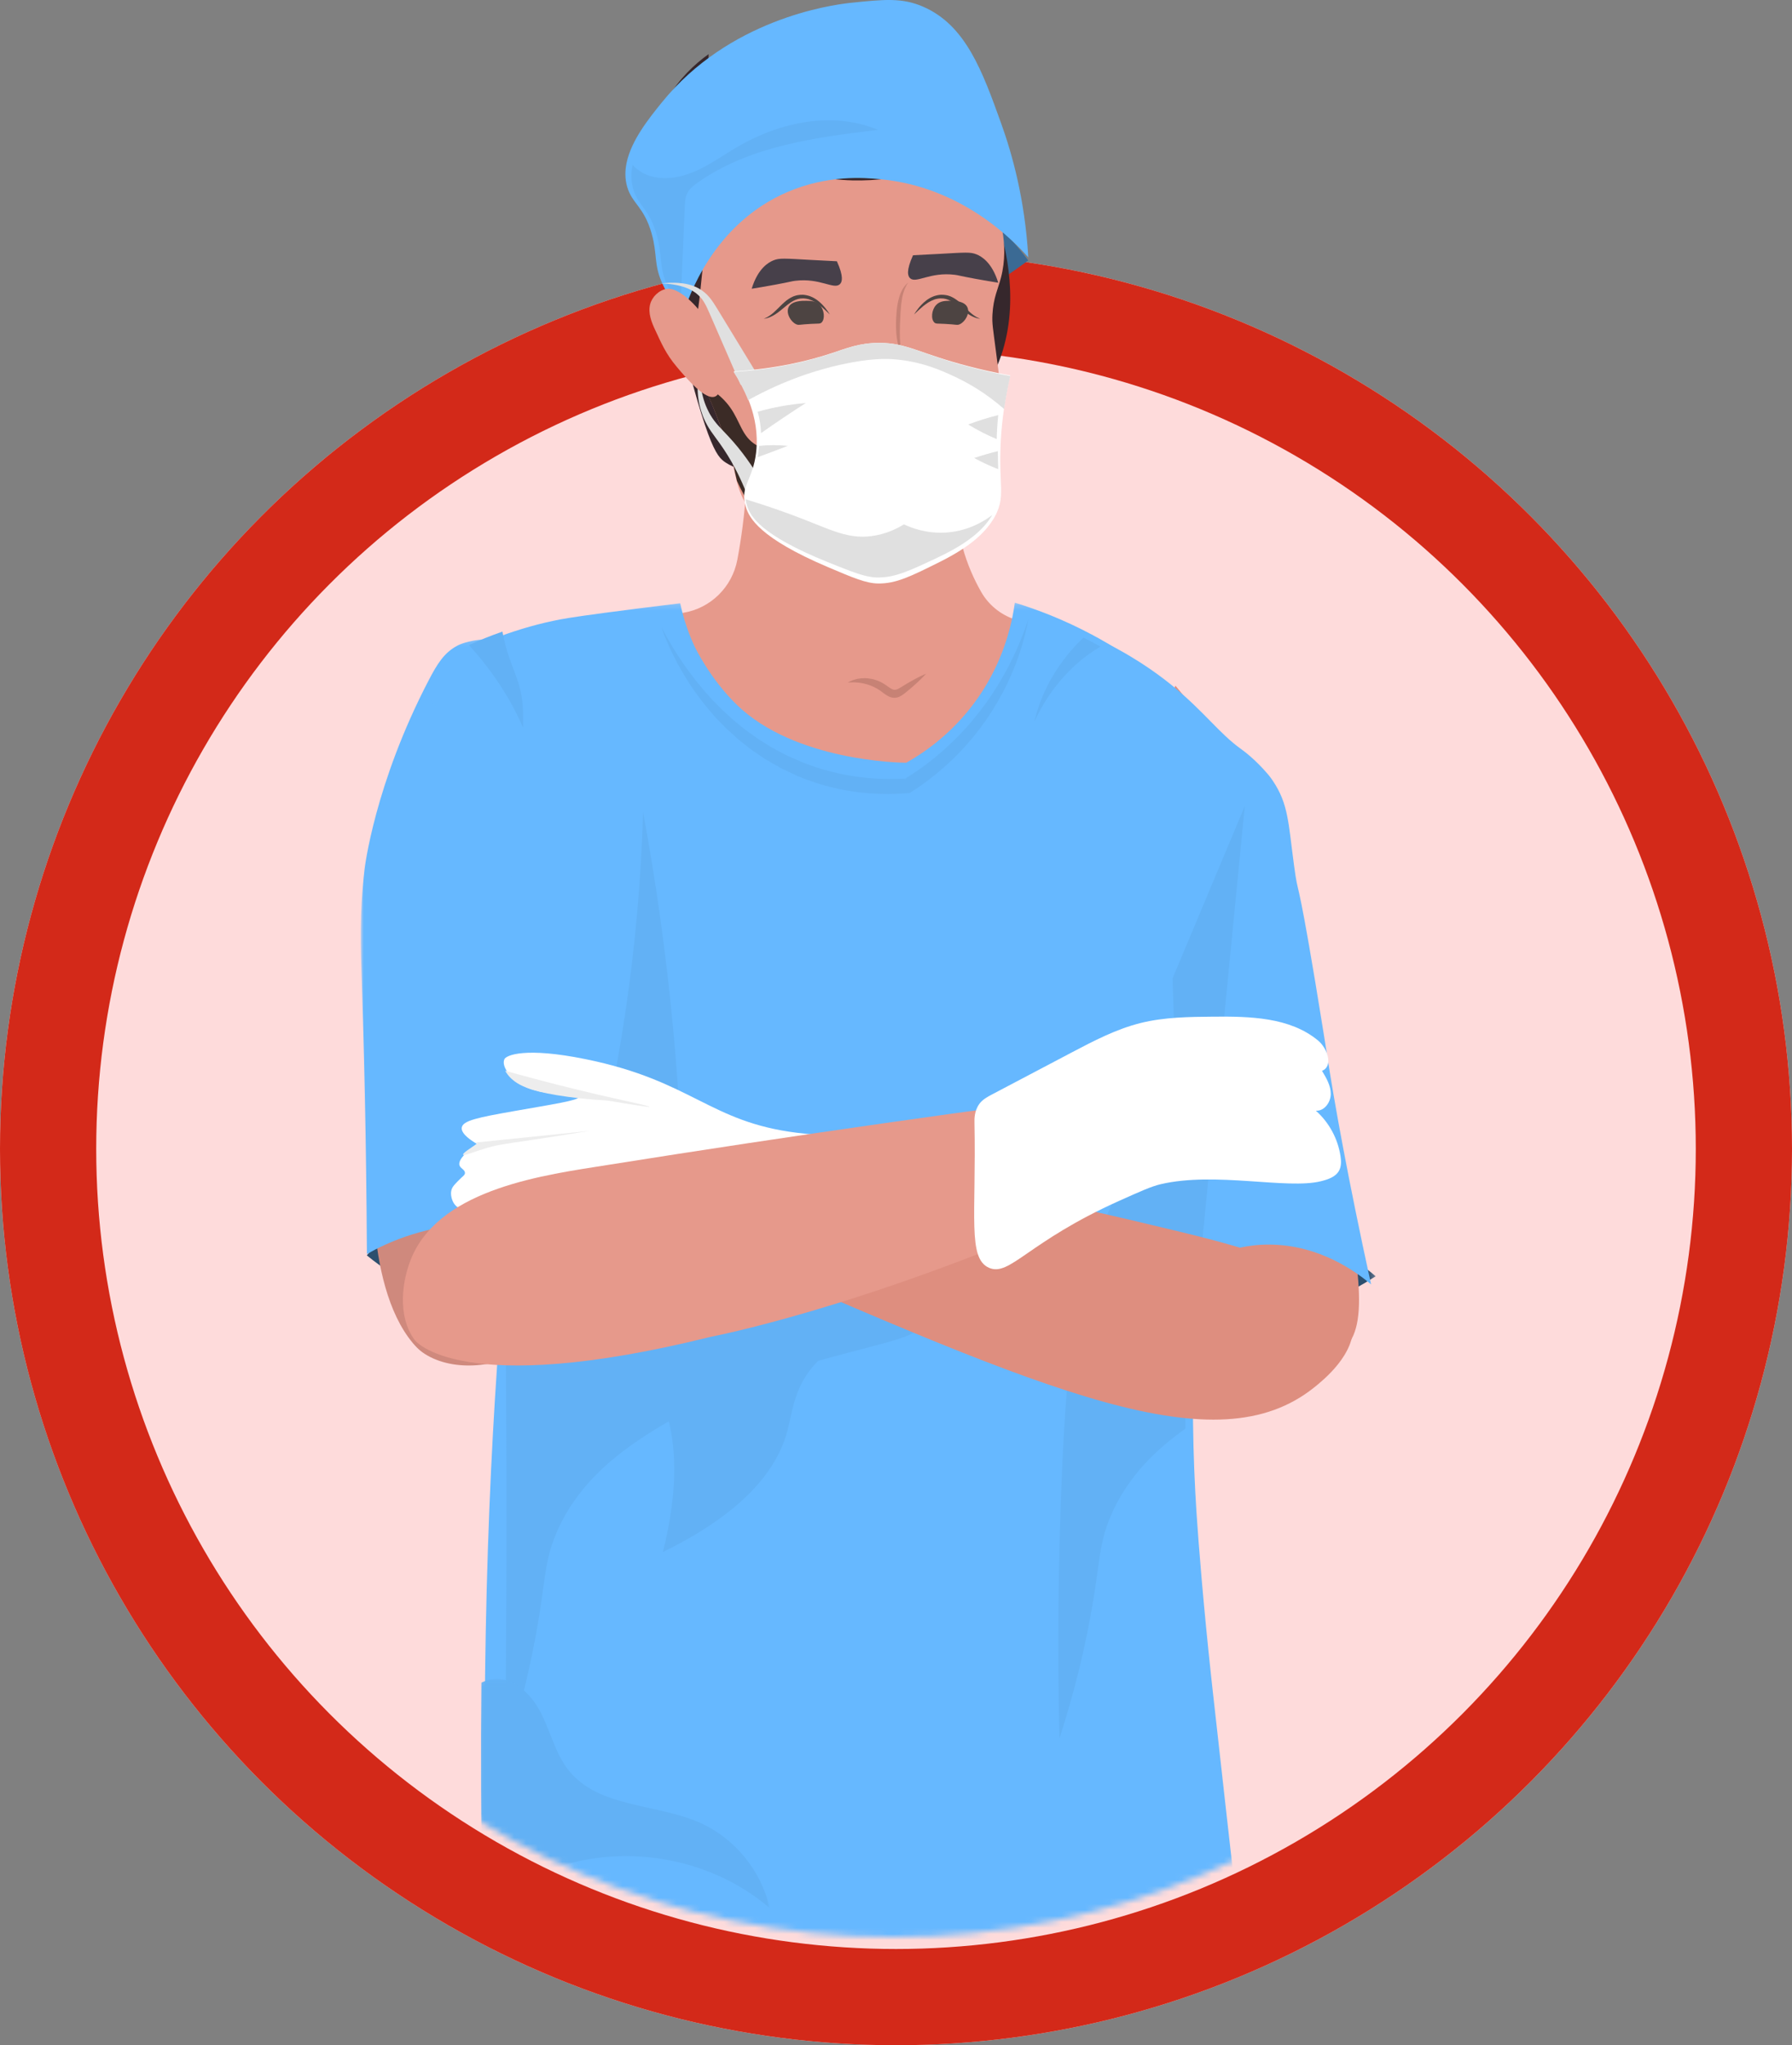 <?xml version="1.0" encoding="UTF-8"?>
<svg width="298px" height="340px" viewBox="0 0 298 340" version="1.1" xmlns="http://www.w3.org/2000/svg" xmlns:xlink="http://www.w3.org/1999/xlink">
    <rect x="0" y="0" width="298" height="340" fill="#808080" stroke="none"/>
    <!-- Generator: Sketch 61.1 (89650) - https://sketch.com -->
    <title>Group 5</title>
    <desc>Created with Sketch.</desc>
    <defs>
        <path d="M132.5,349 C205.678,349 265,289.678 265,216.5 C265,143.322 195.178,0 122,0 C48.822,0 0,143.322 0,216.5 C0,289.678 59.322,349 132.5,349 Z" id="path-1"></path>
        <polygon id="path-3" points="0.143 0.279 47.765 0.279 47.765 18.893 0.143 18.893"></polygon>
        <polygon id="path-5" points="0 0.14 53.746 0.14 53.746 106.908 0 106.908"></polygon>
        <polygon id="path-7" points="0.157 0.2 118.829 0.2 118.829 16 0.157 16"></polygon>
        <polygon id="path-9" points="0.175 0.186 137.734 0.186 137.734 236 0.175 236"></polygon>
        <polygon id="path-11" points="0.227 0.207 48.737 0.207 48.737 21 0.227 21"></polygon>
        <polygon id="path-13" points="0.113 0.094 48.988 0.094 48.988 57.376 0.113 57.376"></polygon>
    </defs>
    <g id="Page-1" stroke="none" stroke-width="1" fill="none" fill-rule="evenodd">
        <g id="Slide_7-Copy-5" transform="translate(-571, -379)">
            <g id="Group-5" transform="translate(571, 352)">
                <g id="Group-4" transform="translate(0, 69)">
                    <g id="Group-3">
                        <g id="Group-2">
                            <g id="Group">
                                <circle id="Oval" fill="#FEDBDB" cx="149" cy="149" r="149"></circle>
                                <circle id="Oval" stroke="#D32919" stroke-width="16" cx="149" cy="149" r="141"></circle>
                            </g>
                        </g>
                    </g>
                </g>
                <g id="Group-121" transform="translate(16, 0)">
                    <mask id="mask-2" fill="white">
                        <use xlink:href="#path-1"></use>
                    </mask>
                    <g id="Mask"></g>
                    <g mask="url(#mask-2)">
                        <g transform="translate(44, 27)">
                            <g id="Group-3" stroke-width="1" fill="none" transform="translate(121, 204)">
                                <mask id="mask-4" fill="white">
                                    <use xlink:href="#path-3"></use>
                                </mask>
                                <g id="Clip-2"></g>
                                <path d="M26.091,14.949 C23.114,14.78 18.608,13.462 12.565,15.114 C6.85,16.676 3.706,17.765 3.706,17.765 C0.895,18.738 0.393,19.041 0.224,18.828 C-0.787,17.557 7.68,3.341 22.663,0.696 C36.248,-1.702 46.398,6.965 47.765,8.172 C38.359,14.196 31.122,15.232 26.091,14.949" id="Fill-1" fill="#2C4F6E" mask="url(#mask-4)"></path>
                            </g>
                            <path d="M134.293,211.103 C129.342,197.734 127.678,185.176 126.578,165.338 C125.464,145.255 126.184,140.347 126.874,136.882 C128.86,126.919 132.546,119.146 135.48,114 C137.042,115.855 139.281,118.649 141.712,122.214 C151.645,136.781 154.068,148.515 161.891,188.807 C165.981,209.872 167.933,220.481 163.375,224.304 C158.502,228.391 148.823,227.617 142.602,223.424 C138.19,220.45 136.183,216.204 134.293,211.103" id="Fill-4" fill="#DE8E7F"></path>
                            <path d="M168,213.512 C165.537,211.443 159.451,206.943 151.095,206.898 C147.391,206.878 144.686,207.735 141.951,208.615 C133.235,211.42 127.101,216.795 123.334,220.953 C123.007,221.313 122.695,221.663 122.41,222 C121.748,206.039 121.191,192.345 120.787,182.114 C120.611,177.634 120.466,173.81 120.35,170.764 C120.35,170.698 120.35,170.632 120.345,170.574 C120.343,170.544 120.343,170.478 120.338,170.372 C120.334,170.229 120.331,170.086 120.323,169.949 C120.32,169.807 120.31,169.641 120.305,169.451 C120.3,169.278 120.294,169.106 120.291,168.945 C120.27,168.302 120.246,167.499 120.207,166.556 C120.204,166.413 120.203,166.281 120.196,166.145 C120.198,166.025 120.191,165.889 120.183,165.753 C120.181,165.573 120.177,165.382 120.169,165.181 C120.158,164.752 120.146,164.293 120.13,163.824 C120.122,163.556 120.121,163.292 120.116,163.036 C120.113,162.461 120.094,160.504 119.685,157.941 C119.522,156.915 119.393,156.13 119.194,155.271 C118.791,153.53 118.319,152.214 118.154,151.769 C118.122,151.685 118.099,151.623 118.097,151.617 C117.672,150.49 118.58,138.468 122.081,106 C127.944,108.725 132.12,111.687 134.885,113.931 C140.25,118.285 142.738,121.917 146.365,124.506 C146.933,124.911 148.887,126.374 150.939,128.819 C151.182,129.108 151.409,129.416 151.663,129.794 C154.272,133.668 154.238,136.799 155.196,143.894 C155.973,149.654 155.508,143.984 158.728,163.281 C159.853,170.027 160.632,175.046 160.729,175.667 C161.927,183.376 164.032,195.301 168,213.512" id="Fill-6" fill="#66B8FF"></path>
                            <path d="M55.045,46.908 C55.842,36.653 67.538,29.458 76.298,27.586 C88.54,24.971 102.014,31.264 111,43.301 C88.434,59.745 67.699,66.372 59.38,59.019 C56.073,56.096 54.729,50.965 55.045,46.908" id="Fill-8" fill="#3B6A94"></path>
                            <path d="M36.434,206.848 C34.669,205.521 32.571,204.733 30.519,203.923 C27.1,202.575 23.695,201.111 20.09,200.406 C16.484,199.702 12.592,199.817 9.334,201.518 C7.924,202.253 6.713,203.236 5.666,204.083 C3.549,205.796 2.012,207.471 1,208.689 C3.658,210.888 7.647,213.585 12.99,215.305 C26.085,219.52 37.587,214.739 41,213.163 C40.616,211.103 39.815,210 39.33,209.463 C38.8,208.876 37.688,207.908 37.553,207.785 C37.193,207.457 36.823,207.141 36.434,206.848" id="Fill-10" fill="#2C4F6E"></path>
                            <path d="M21.915,111.004 C15.91,111.197 11.676,118.722 8.899,123.803 C-1.463,142.755 5.801,151.026 2.202,191.139 C2.202,191.139 0.22,213.235 8.67,223.29 C9.009,223.693 9.64,224.437 10.661,225.087 C15.457,228.137 23.18,227.39 27.948,223.907 C31.617,221.227 32.965,217.346 34.111,214.046 C36.196,208.041 36.142,202.671 35.972,200.072 C35.928,199.396 35.877,198.904 35.862,198.754 C34.726,187.306 46.84,154.449 39.773,131.543 C36.734,121.694 29.291,110.766 21.915,111.004" id="Fill-12" fill="#CF897D"></path>
                            <g id="Group-16" stroke-width="1" fill="none" transform="translate(0, 106)">
                                <mask id="mask-6" fill="white">
                                    <use xlink:href="#path-5"></use>
                                </mask>
                                <g id="Clip-15"></g>
                                <path d="M53.537,14.418 C54.875,20.443 49.494,23.527 45.749,39.214 C43.437,48.9 45.38,53.217 46.345,65.86 C46.964,74 47.622,78.173 46.75,84.017 C46.418,86.248 46.161,86.923 44.026,96.76 C44.009,96.842 43.992,96.925 43.974,97.008 C43.073,101.156 42.345,104.586 41.859,106.908 C40.883,105.677 39.543,104.196 37.824,102.807 C36.291,101.568 34.471,100.408 32.325,99.564 C29.781,98.56 26.96,98.081 25.247,97.844 C25.112,97.826 24.976,97.808 24.84,97.79 C24.587,97.756 24.37,97.729 24.192,97.715 C24.111,97.705 24.03,97.696 23.949,97.686 C22.951,97.573 21.916,97.506 20.84,97.477 C11.21,97.237 4.079,100.737 1.015,102.47 C0.907,83.03 0.518,67.832 0.181,57.532 C-0.021,51.322 -0.235,45.964 0.627,38.475 C0.627,38.475 2.25,24.385 11.332,7.007 C12.693,4.403 13.822,2.541 16.01,1.357 C16.01,1.357 20.08,-1.172 32.068,1.062 C32.092,1.066 32.322,1.111 32.548,1.156 C35.952,1.847 51.527,5.373 53.537,14.418" id="Fill-14" fill="#66B8FF" mask="url(#mask-6)"></path>
                            </g>
                            <path d="M63.484,62 C64.37,68.904 64.772,77.638 63.484,87.571 C63.239,89.461 62.947,91.284 62.619,93.035 C61.768,97.589 58.179,101.125 53.626,101.87 C42.75,103.651 31.875,105.433 21,107.213 C22.54,110.353 43.239,151.034 80.966,152.93 C106.619,154.22 136.034,137.37 134.972,123.229 C134.213,113.122 118.018,106.193 108.667,102.944 C106.361,102.144 104.397,100.553 103.181,98.428 C101.986,96.34 100.841,93.811 100.038,90.849 C96.73,78.646 101.726,68.266 103.301,65.278 C101.697,66.506 92.69,73.155 80.455,71.179 C71.055,69.661 65.289,63.946 63.484,62" id="Fill-17" fill="#E6998B"></path>
                            <path d="M106.196,37.75 C107.583,42.417 109.818,52.515 105.362,61.868 C103.616,65.531 101.116,68.636 100.56,69.305 C98.631,71.627 95.682,75.178 91.021,77.315 C89.763,77.891 86.9,79.044 78.585,78.999 C68.672,78.944 63.716,78.917 60.669,76.894 C59.081,75.84 57.493,74.248 51.606,49.745 C50.367,44.591 49.233,39.647 49.03,32.964 C48.756,23.928 50.444,20.594 50.973,19.651 C52.869,16.269 55.725,13.976 59.404,11.022 C62.603,8.454 64.202,7.17 66.782,6.182 C68.34,5.584 68.201,5.876 78.238,4.783 C81.295,4.451 84.37,4.3 87.437,4.077 C89.933,3.896 91.191,4.062 92.285,4.288 C97.36,5.336 100.334,10.486 101.981,13.337 C107.367,22.664 106.764,33.044 106.196,37.75" id="Fill-19" fill="#36272C"></path>
                            <g id="Group-23" stroke-width="1" fill="none" transform="translate(26, 321)">
                                <mask id="mask-8" fill="white">
                                    <use xlink:href="#path-7"></use>
                                </mask>
                                <g id="Clip-22"></g>
                                <path d="M118.829,16 L0.173,16 C0.147,12.439 0.15,9.23 0.195,6.315 C2.276,5.983 4.36,5.663 6.447,5.365 C26.359,2.494 46.56,1.098 66.857,0.527 C74.77,0.307 82.7,0.21 90.629,0.201 C96.025,0.195 101.425,0.229 106.818,0.295 C109.993,0.329 113.165,0.377 116.335,0.43 C117.175,5.38 118.015,10.576 118.829,16" id="Fill-21" fill="#5AA2E0" mask="url(#mask-8)"></path>
                            </g>
                            <path d="M92.102,278 C92.102,278 92.118,278.254 92.149,278.731 C92.176,279.208 92.229,279.907 92.272,280.797 C92.318,281.687 92.38,282.768 92.43,284.007 C92.485,285.247 92.549,286.646 92.597,288.172 C92.651,289.698 92.711,291.351 92.75,293.099 C92.794,294.848 92.849,296.691 92.873,298.599 C92.899,300.506 92.95,302.477 92.958,304.48 C92.972,306.483 92.986,308.517 93,310.552 C92.995,312.587 92.99,314.621 92.986,316.624 C92.989,318.627 92.945,320.598 92.928,322.506 C92.912,324.413 92.868,326.257 92.83,328.006 L92.823,328.333 L92.819,328.499 C92.817,328.567 92.814,328.63 92.809,328.7 C92.796,328.84 92.777,328.994 92.719,329.169 C92.665,329.341 92.559,329.542 92.393,329.696 C92.299,329.781 92.253,329.813 92.123,329.882 C92.027,329.929 91.932,329.956 91.843,329.975 C91.665,330.009 91.515,330.002 91.384,329.99 C91.118,329.959 90.954,329.912 90.754,329.875 C89.982,329.717 89.237,329.564 88.521,329.417 C87.089,329.129 85.779,328.847 84.618,328.595 C83.456,328.35 82.446,328.118 81.613,327.931 C80.78,327.747 80.128,327.584 79.683,327.481 C79.237,327.375 79,327.319 79,327.319 C79,327.319 79.243,327.343 79.697,327.388 C80.151,327.436 80.819,327.494 81.665,327.591 C82.512,327.686 83.541,327.796 84.718,327.942 C85.896,328.083 87.224,328.243 88.671,328.437 C89.395,328.532 90.148,328.63 90.929,328.732 C91.118,328.755 91.342,328.792 91.474,328.799 C91.542,328.802 91.595,328.796 91.614,328.788 C91.623,328.784 91.626,328.783 91.621,328.783 C91.582,328.805 91.622,328.78 91.602,328.792 C91.586,328.802 91.585,328.812 91.592,328.781 C91.6,328.753 91.607,328.692 91.609,328.617 L91.61,328.494 L91.606,328.336 L91.597,328.009 C91.552,326.261 91.499,324.417 91.474,322.509 C91.449,320.602 91.396,318.631 91.391,316.628 C91.378,314.625 91.363,312.591 91.35,310.556 C91.355,308.522 91.36,306.487 91.365,304.484 C91.364,302.481 91.406,300.51 91.423,298.602 C91.438,296.695 91.486,294.851 91.522,293.102 C91.553,291.354 91.605,289.7 91.653,288.174 C91.695,286.648 91.751,285.249 91.801,284.009 C91.846,282.769 91.903,281.688 91.945,280.798 C91.984,279.908 92.034,279.208 92.059,278.731 C92.087,278.254 92.102,278 92.102,278" id="Fill-24" fill="#4B444F"></path>
                            <path d="M106.277,63.664 C106.416,64.957 106.483,65.821 106.462,66.411 C106.374,69.111 105.67,70.976 104.428,74.193 C103.725,76.011 102.988,77.634 102.213,79.131 C102.192,79.173 102.167,79.216 102.146,79.258 C102.062,79.415 101.982,79.575 101.898,79.728 C101.809,79.894 101.721,80.055 101.632,80.211 C101.544,80.377 101.451,80.538 101.362,80.699 C101.236,80.919 101.11,81.14 100.984,81.352 C100.718,81.801 100.453,82.242 100.179,82.678 C100.011,82.946 99.842,83.208 99.67,83.467 C99.089,84.361 98.486,85.23 97.863,86.099 C97.653,86.387 97.442,86.679 97.232,86.968 C96.596,87.841 95.935,88.719 95.253,89.63 C94.006,91.296 92.216,93.495 89.151,94.915 C89.071,94.949 89.003,94.979 88.949,95.004 C87.719,95.526 86.506,95.797 85.382,95.92 C82.826,96.195 80.737,95.687 79.975,95.492 C79.103,95.267 78.248,94.958 70.033,89.142 C66.34,86.527 65.582,85.929 64.697,84.751 C63.493,83.145 62.887,81.454 62.482,79.864 C62.242,78.919 62.074,78.012 61.889,77.177 C61.548,75.604 60.874,73.769 59.526,70.098 C58.023,65.999 57.357,65.003 56.991,63.901 C56.857,63.49 56.76,63.062 56.676,62.447 C56.284,59.54 57.042,58.794 56.608,54.941 C56.351,52.639 55.825,51.223 55.593,50.024 C53.842,41.055 56.431,32.862 57.412,30.136 C58.764,26.385 59.518,24.55 61.468,23.337 C62.247,22.85 64.318,21.782 70.926,22.884 C76.918,23.884 77.314,25.114 80.83,25.605 C89.366,26.792 92.456,20.307 97.943,22.43 C101.775,23.91 103.553,28.462 105.152,32.858 C106.028,35.269 107.928,40.495 106.462,46.133 C105.949,48.121 105.195,49.456 105.039,52.275 C104.955,53.801 105.115,54.491 105.649,58.624 C105.927,60.786 106.138,62.422 106.277,63.664" id="Fill-26" fill="#E6998B"></path>
                            <path d="M57.999,25.362 C57.987,28.067 57.889,29.935 57.715,33.157 C57.616,34.978 57.514,36.604 57.404,38.103 C57.399,38.146 57.399,38.188 57.396,38.231 C57.384,38.388 57.372,38.549 57.36,38.702 C57.348,38.868 57.336,39.029 57.324,39.186 C57.309,39.352 57.297,39.513 57.285,39.674 C57.269,39.895 57.25,40.116 57.234,40.328 C57.194,40.778 57.159,41.219 57.119,41.657 C57.096,41.924 57.072,42.187 57.048,42.447 C56.965,43.342 56.883,44.213 56.796,45.083 C56.764,45.372 56.737,45.665 56.705,45.953 C56.618,46.828 56.523,47.707 56.429,48.619 C56.251,50.288 56.003,52.491 55.573,53.914 C55.561,53.948 55.553,53.977 55.545,54.003 C55.372,54.525 55.202,54.797 55.044,54.92 C54.685,55.196 54.393,54.686 54.287,54.491 C54.164,54.266 54.042,53.956 52.89,48.131 C52.373,45.511 52.266,44.913 52.144,43.733 C51.974,42.124 51.887,40.43 51.832,38.838 C51.797,37.891 51.773,36.982 51.75,36.146 C51.702,34.571 51.608,32.733 51.418,29.056 C51.205,24.95 51.114,23.953 51.063,22.849 C51.043,22.437 51.027,22.008 51.016,21.393 C50.976,19.249 51.024,18.277 51.027,16.374 C52.929,13.105 55.435,10.715 57.837,9 C57.822,9.637 57.806,10.354 57.802,11.203 C57.79,12.732 57.81,13.424 57.885,17.563 C57.924,19.729 57.956,21.367 57.975,22.611 C57.995,23.906 58.003,24.772 57.999,25.362" id="Fill-28" fill="#36272C"></path>
                            <path d="M68.895,47.33 C71.651,46.821 71.54,46.766 72.248,46.679 C76.345,46.174 78.637,48.172 79.65,47.259 C80.06,46.891 80.327,45.988 79.168,43.433 C78.268,43.39 76.736,43.315 74.823,43.208 C70.446,42.965 69.635,42.871 68.614,43.284 C67.835,43.6 66.049,44.571 65,48 C65.906,47.856 67.257,47.633 68.895,47.33" id="Fill-30" fill="#47404A"></path>
                            <path d="M102.105,46.33 C99.349,45.821 99.46,45.766 98.752,45.679 C94.655,45.174 92.363,47.172 91.349,46.259 C90.94,45.891 90.673,44.988 91.832,42.434 C92.732,42.39 94.264,42.315 96.177,42.208 C100.553,41.965 101.365,41.871 102.386,42.284 C103.165,42.6 104.951,43.571 106,47 C105.094,46.856 103.744,46.633 102.105,46.33" id="Fill-32" fill="#47404A"></path>
                            <path d="M83.185,64.263 C83.185,64.263 83.13,64.327 83.035,64.452 C82.94,64.576 82.806,64.767 82.662,65.023 C82.519,65.278 82.372,65.612 82.301,66.011 C82.267,66.206 82.26,66.434 82.289,66.636 C82.3,66.692 82.308,66.762 82.323,66.808 C82.341,66.857 82.348,66.903 82.372,66.955 C82.412,67.057 82.461,67.158 82.526,67.25 C82.651,67.435 82.819,67.602 83.015,67.699 C83.112,67.753 83.215,67.778 83.317,67.797 C83.418,67.801 83.52,67.798 83.614,67.758 C83.659,67.742 83.709,67.709 83.746,67.687 C83.772,67.667 83.808,67.644 83.827,67.626 L83.889,67.57 C83.983,67.482 84.076,67.376 84.177,67.263 C84.278,67.15 84.385,67.028 84.526,66.916 C84.661,66.805 84.857,66.696 85.082,66.704 C85.138,66.702 85.191,66.714 85.244,66.727 C85.302,66.74 85.338,66.756 85.399,66.786 C85.497,66.837 85.578,66.904 85.646,66.97 C85.714,67.036 85.771,67.102 85.823,67.161 L85.842,67.183 L85.852,67.193 C85.849,67.191 85.865,67.208 85.847,67.188 L85.852,67.193 L85.894,67.236 L85.978,67.32 C86.092,67.445 86.199,67.521 86.306,67.612 C86.42,67.694 86.539,67.785 86.666,67.855 C86.914,68.009 87.187,68.111 87.463,68.198 C87.744,68.267 88.03,68.319 88.319,68.32 C88.606,68.323 88.896,68.305 89.175,68.231 C89.317,68.206 89.451,68.149 89.588,68.106 C89.718,68.044 89.856,67.999 89.978,67.919 L90.165,67.81 L90.34,67.683 C90.458,67.605 90.573,67.498 90.699,67.395 C90.825,67.292 90.964,67.184 91.122,67.099 C91.162,67.077 91.203,67.057 91.245,67.039 L91.276,67.026 L91.305,67.015 L91.318,67.011 L91.371,66.994 C91.429,66.972 91.551,66.946 91.626,66.936 C91.961,66.891 92.256,66.931 92.524,66.943 C92.789,66.955 93.029,66.94 93.212,66.83 C93.585,66.63 93.691,66.059 93.586,65.606 C93.537,65.376 93.446,65.167 93.329,64.998 C93.299,64.958 93.268,64.92 93.238,64.881 C93.201,64.843 93.162,64.799 93.127,64.767 C93.059,64.702 92.983,64.639 92.907,64.586 C92.6,64.37 92.285,64.259 92.026,64.183 C91.764,64.111 91.553,64.067 91.409,64.04 C91.265,64.014 91.188,64 91.188,64 C91.188,64 91.266,64.001 91.412,64.003 C91.558,64.009 91.774,64.011 92.047,64.05 C92.32,64.092 92.659,64.156 93.018,64.358 C93.107,64.408 93.197,64.466 93.29,64.538 C93.336,64.573 93.372,64.608 93.415,64.644 C93.464,64.69 93.502,64.733 93.546,64.78 C93.71,64.974 93.836,65.221 93.917,65.5 C93.997,65.778 94.029,66.094 93.968,66.424 C93.937,66.588 93.88,66.755 93.785,66.903 C93.746,66.978 93.677,67.054 93.614,67.125 L93.535,67.196 L93.516,67.213 L93.506,67.221 L93.501,67.226 L93.48,67.241 L93.427,67.276 C93.139,67.469 92.808,67.497 92.517,67.504 C92.225,67.511 91.944,67.482 91.699,67.529 C91.459,67.568 91.263,67.695 91.035,67.902 C90.812,68.104 90.534,68.35 90.237,68.507 C90.093,68.602 89.934,68.659 89.78,68.733 C89.622,68.786 89.464,68.852 89.3,68.886 C88.975,68.973 88.64,69.002 88.307,69 C87.973,68.994 87.642,68.932 87.319,68.846 C87,68.742 86.684,68.618 86.396,68.435 C86.32,68.396 86.252,68.344 86.182,68.295 C86.112,68.243 86.042,68.201 85.974,68.141 C85.841,68.022 85.699,67.902 85.6,67.785 L85.519,67.697 L85.478,67.653 L85.448,67.619 L85.429,67.595 C85.377,67.533 85.331,67.477 85.288,67.432 C85.199,67.338 85.138,67.308 85.064,67.301 C84.929,67.274 84.716,67.463 84.513,67.671 C84.409,67.775 84.3,67.887 84.177,67.99 C84.146,68.016 84.108,68.044 84.074,68.071 C84.038,68.098 84.013,68.111 83.982,68.132 C83.899,68.179 83.826,68.216 83.744,68.242 C83.582,68.297 83.415,68.295 83.26,68.273 C83.106,68.238 82.96,68.188 82.835,68.103 C82.579,67.947 82.386,67.718 82.245,67.472 C82.172,67.35 82.118,67.217 82.077,67.084 C82.053,67.021 82.042,66.942 82.026,66.873 C82.01,66.801 82.012,66.747 82.004,66.685 C81.988,66.406 82.023,66.172 82.079,65.95 C82.195,65.512 82.392,65.187 82.565,64.944 C82.74,64.699 82.902,64.536 83.012,64.426 C83.123,64.317 83.185,64.263 83.185,64.263" id="Fill-34" fill="#C78275"></path>
                            <path d="M85.362,77.49 C90.214,77.187 94.188,76.053 97,75 C96.704,76.258 95.533,80.568 91.687,83.13 C91.086,83.531 89.645,84.469 87.513,84.844 C87,84.934 84.812,85.278 82.562,84.522 C77.806,82.924 76.165,77.547 76,76.977 C78.494,77.409 81.681,77.72 85.362,77.49" id="Fill-36" fill="#FBEEE8"></path>
                            <path d="M76.864,76.927 C77.361,78.424 79.04,82.541 82.817,83.885 C83.692,84.196 84.658,84.354 85.687,84.354 C86.278,84.354 86.878,84.301 87.421,84.2 C89.447,83.823 90.803,82.867 91.313,82.506 C94.357,80.358 95.645,76.894 96.14,75.025 C92.678,76.337 89.077,77.124 85.426,77.366 C84.626,77.419 83.814,77.445 83.013,77.445 L83.012,77.445 C80.962,77.445 78.896,77.271 76.864,76.927 M85.687,85 C84.593,85 83.564,84.831 82.627,84.498 C77.953,82.835 76.307,77.245 76.135,76.613 L76,76.117 L76.475,76.204 C78.631,76.599 80.831,76.799 83.012,76.799 L83.013,76.799 C83.802,76.799 84.602,76.773 85.389,76.721 C89.171,76.471 92.9,75.626 96.472,74.209 L97,74 L96.869,74.587 C96.4,76.7 95.096,80.61 91.643,83.046 C91.104,83.427 89.673,84.437 87.524,84.836 C86.947,84.943 86.312,85 85.687,85" id="Fill-38" fill="#DB917F"></path>
                            <path d="M78,52.282 C78,52.282 77.846,52.135 77.576,51.877 C77.307,51.621 76.923,51.255 76.435,50.856 C76.188,50.659 75.912,50.459 75.612,50.267 C75.307,50.079 74.969,49.915 74.613,49.791 L74.479,49.745 L74.341,49.711 C74.249,49.686 74.157,49.663 74.062,49.652 C73.968,49.638 73.874,49.619 73.779,49.618 L73.637,49.608 L73.601,49.605 L73.583,49.603 L73.579,49.603 C73.55,49.603 73.612,49.603 73.604,49.603 L73.594,49.603 L73.513,49.607 C73.301,49.617 73.066,49.616 72.915,49.664 C72.829,49.685 72.745,49.687 72.656,49.721 L72.392,49.811 C72.301,49.834 72.22,49.882 72.135,49.918 C72.051,49.96 71.962,49.991 71.883,50.04 C71.724,50.137 71.559,50.222 71.411,50.335 C71.107,50.544 70.817,50.774 70.54,51.003 C70.266,51.235 69.992,51.458 69.728,51.67 C69.594,51.774 69.462,51.874 69.335,51.972 C69.201,52.065 69.071,52.153 68.946,52.239 C68.688,52.402 68.444,52.545 68.207,52.646 C67.983,52.763 67.755,52.82 67.581,52.881 C67.404,52.937 67.248,52.95 67.151,52.972 C67.052,52.99 67,53 67,53 C67,53 67.047,52.979 67.136,52.94 C67.222,52.898 67.355,52.849 67.508,52.767 C67.657,52.677 67.846,52.584 68.033,52.442 C68.23,52.313 68.428,52.141 68.646,51.959 C68.857,51.77 69.077,51.556 69.31,51.33 C69.542,51.099 69.78,50.85 70.047,50.601 C70.181,50.476 70.313,50.348 70.461,50.224 C70.533,50.161 70.606,50.097 70.679,50.033 L70.921,49.855 C71.077,49.731 71.264,49.626 71.442,49.514 C71.53,49.457 71.636,49.416 71.733,49.366 C71.834,49.321 71.926,49.264 72.039,49.232 L72.368,49.128 C72.475,49.09 72.611,49.078 72.731,49.055 C72.993,49 73.196,49.01 73.413,49.002 L73.494,49 L73.504,49 C73.499,49 73.564,49 73.539,49 L73.545,49.001 L73.568,49.003 L73.613,49.007 L73.794,49.024 C73.915,49.033 74.033,49.061 74.15,49.085 C74.268,49.106 74.382,49.139 74.494,49.175 L74.662,49.226 L74.822,49.29 C75.248,49.456 75.615,49.683 75.93,49.915 C76.244,50.149 76.506,50.395 76.733,50.627 C76.957,50.86 77.146,51.083 77.303,51.284 C77.464,51.483 77.588,51.663 77.692,51.811 C77.796,51.958 77.869,52.078 77.921,52.158 C77.972,52.239 78,52.282 78,52.282" id="Fill-40" fill="#4D4442"></path>
                            <path d="M72.399,53.904 C72.85,54.112 72.977,53.93 74.88,53.841 C76.159,53.78 76.379,53.849 76.625,53.612 C77.218,53.041 77.096,51.539 76.338,50.713 C75.705,50.025 74.819,50.012 74.119,50.002 C73.481,49.993 71.529,49.965 71.088,51.185 C70.738,52.151 71.487,53.482 72.399,53.904" id="Fill-42" fill="#4D4442"></path>
                            <path d="M91,47 C91,47 90.975,47.04 90.929,47.116 C90.882,47.191 90.81,47.301 90.735,47.445 C90.578,47.727 90.384,48.155 90.227,48.692 C90.143,48.958 90.083,49.26 90.016,49.574 C89.958,49.894 89.91,50.232 89.868,50.586 C89.826,50.941 89.801,51.311 89.773,51.688 C89.746,52.069 89.727,52.448 89.711,52.843 C89.694,53.23 89.677,53.617 89.661,53.997 C89.65,54.378 89.632,54.751 89.634,55.112 C89.634,55.473 89.638,55.821 89.648,56.151 C89.664,56.48 89.679,56.792 89.704,57.08 C89.731,57.367 89.76,57.631 89.791,57.865 C89.825,58.098 89.855,58.303 89.887,58.47 C89.915,58.639 89.945,58.769 89.962,58.86 C89.979,58.951 89.988,59 89.988,59 C89.988,59 89.966,58.957 89.925,58.877 C89.888,58.796 89.821,58.681 89.759,58.522 C89.691,58.366 89.614,58.174 89.54,57.946 C89.464,57.718 89.386,57.456 89.32,57.164 C89.251,56.874 89.189,56.555 89.143,56.213 C89.097,55.872 89.052,55.51 89.035,55.135 C89.015,54.761 88.996,54.373 89.001,53.981 C88.999,53.589 89.015,53.191 89.032,52.795 C89.055,52.406 89.084,52.003 89.119,51.614 C89.151,51.222 89.216,50.837 89.279,50.466 C89.34,50.095 89.435,49.741 89.53,49.41 C89.631,49.08 89.741,48.774 89.872,48.507 C89.992,48.235 90.132,48.005 90.262,47.809 C90.394,47.616 90.52,47.459 90.634,47.34 C90.741,47.215 90.839,47.141 90.901,47.084 C90.966,47.029 91,47 91,47" id="Fill-44" fill="#C78275"></path>
                            <path d="M105,74.285 C104.289,76.103 103.543,77.725 102.759,79.22 C102.737,79.263 102.712,79.305 102.69,79.348 C102.605,79.504 102.524,79.665 102.439,79.818 C102.35,79.983 102.26,80.144 102.171,80.301 C102.081,80.466 101.988,80.627 101.898,80.788 C101.77,81.008 101.642,81.229 101.514,81.44 C101.246,81.889 100.978,82.33 100.701,82.766 C100.53,83.033 100.36,83.296 100.185,83.554 C99.597,84.448 98.988,85.316 98.357,86.185 C98.144,86.473 97.931,86.765 97.718,87.053 C97.075,87.926 96.406,88.803 95.715,89.713 C94.454,91.378 92.643,93.577 89.541,94.996 C89.46,95.03 89.392,95.059 89.336,95.085 C88.092,95.606 86.865,95.877 85.728,96 C80.154,94.072 75.799,92.018 72.723,90.408 C69.591,88.769 68.334,87.875 67.184,86.808 C65.317,85.079 64.069,83.207 62.556,79.954 C62.313,79.009 62.143,78.102 61.956,77.268 C61.611,75.696 60.929,73.862 59.565,70.193 C58.044,66.097 57.371,65.101 57,64 C59.368,65.244 60.678,66.682 61.432,67.745 C63.141,70.156 63.362,72.573 65.756,73.98 C66.481,74.406 67.16,74.596 67.584,74.688 C67.686,73.985 67.951,73.027 68.701,72.273 C70.192,70.765 72.651,71.04 74.099,71.172 C76.912,71.43 80.789,71.582 86.124,71.295 C86.456,72.104 86.848,73.434 86.247,74.467 C85.864,75.12 84.99,75.806 80.355,76.052 C78.625,76.145 76.183,76.187 73.23,75.942 C73.503,76.497 73.631,77.149 73.792,77.759 C74.909,81.936 78.424,84.986 81.756,87.761 C82.528,88.405 83.354,89.065 84.292,89.387 C84.287,89.294 84.279,89.15 84.27,88.968 C84.185,87.13 84.138,86.934 84.283,86.786 C84.637,86.426 85.429,87.058 86.571,87.113 C87.786,87.172 88.791,86.558 89.435,86.058 C89.43,86.752 89.426,87.447 89.426,88.146 C94.454,85.215 97.833,79.572 97.888,73.76 C96.781,74.336 94.825,75.171 92.26,75.323 C90.355,75.433 88.779,75.128 87.717,74.832 C87.594,73.612 87.47,72.392 87.351,71.172 C89.187,70.947 91.838,70.63 95.093,70.286 C98.889,69.886 100.171,70.074 101.485,70.71 C103.39,71.633 104.457,73.256 105,74.285" id="Fill-46" fill="#3B2B26"></path>
                            <g id="Group-50" stroke-width="1" fill="none" transform="translate(11, 100)">
                                <mask id="mask-10" fill="white">
                                    <use xlink:href="#path-9"></use>
                                </mask>
                                <g id="Clip-49"></g>
                                <path d="M137.734,236 L95.745,236 C92.916,235.861 90.098,235.871 87.316,236 L8.701,236 C8.875,227.47 9.387,220.368 9.855,215.269 C9.578,202.132 9.54,190.023 9.664,178.911 L9.664,178.772 C9.899,158.328 10.697,141.287 11.632,127.519 C11.674,126.941 11.712,126.369 11.75,125.804 C11.906,123.586 12.065,121.46 12.224,119.419 C12.29,118.546 12.351,117.675 12.399,116.803 C12.656,112.484 12.717,108.146 12.701,103.805 L12.701,103.625 C12.701,103.249 12.697,102.87 12.697,102.494 C12.691,101.976 12.688,101.455 12.682,100.937 C12.672,100.046 12.662,99.155 12.65,98.267 C12.618,95.692 12.573,93.117 12.548,90.546 C12.545,90.252 12.542,89.958 12.542,89.664 C12.526,88.179 12.519,86.695 12.526,85.21 C12.548,76.667 12.939,68.171 14.605,59.815 C14.605,56.261 14.605,51.086 14.011,45.513 C13.419,39.943 12.23,33.982 9.855,28.86 C7.101,22.924 3.626,20.004 1.677,17.73 C0.564,16.428 -0.05,15.338 0.252,14.018 C0.287,13.873 0.328,13.724 0.386,13.572 C0.595,12.997 0.942,12.445 1.387,11.923 C2.904,10.132 5.546,8.66 7.785,7.604 C8.274,7.374 8.783,7.146 9.308,6.922 C10.573,6.376 11.925,5.845 13.34,5.352 C16.535,4.24 20.039,3.302 23.499,2.742 C23.61,2.723 23.718,2.711 23.9,2.679 C26.106,2.332 30.857,1.665 42.119,0.284 C42.212,0.736 42.336,1.283 42.501,1.911 C42.895,3.412 43.525,5.368 44.539,7.529 C44.539,7.529 47.064,12.858 51.589,17.221 C61.252,26.535 78.731,26.8 79.694,26.8 C82.464,25.246 86.597,22.456 90.305,17.78 C94.108,12.991 95.99,8.078 96.947,4.357 C97.116,3.696 97.256,3.074 97.373,2.496 C97.552,1.614 97.676,0.834 97.765,0.186 C101.459,1.321 105.847,2.979 110.531,5.475 C111.38,5.924 112.239,6.404 113.107,6.916 C113.189,6.963 113.272,7.01 113.355,7.061 C113.38,7.074 113.402,7.089 113.428,7.102 C113.441,7.112 113.453,7.118 113.466,7.127 C117.934,9.784 121.702,12.682 124.834,15.512 C126.519,17.032 128.023,18.536 129.352,19.967 C130.738,21.458 131.937,22.873 132.958,24.156 C132.853,24.352 132.751,24.548 132.646,24.743 C131.587,26.74 130.528,28.737 129.47,30.733 C128.929,31.751 128.389,32.768 127.848,33.789 C126.516,36.673 125.33,39.959 124.506,43.643 C122.63,52.056 123.253,59.913 124.808,66.538 C125.037,67.521 125.288,68.478 125.552,69.404 C127.279,75.406 129.645,80.174 131.266,83.112 C130.897,85.554 130.557,87.952 130.249,90.306 C129.972,92.39 129.721,94.438 129.495,96.45 C129.215,98.895 128.97,101.287 128.754,103.625 C128.7,104.203 128.649,104.775 128.598,105.347 C128.586,105.511 128.57,105.676 128.557,105.84 C128.436,107.243 128.325,108.623 128.226,109.985 C128.188,110.497 128.153,111.009 128.118,111.514 C127.972,113.647 127.848,115.729 127.749,117.76 C127.718,118.388 127.689,119.014 127.664,119.633 C127.644,120.066 127.625,120.499 127.609,120.929 C127.422,125.696 127.358,130.176 127.381,134.356 C127.381,134.814 127.384,135.269 127.39,135.721 C127.393,135.948 127.393,136.172 127.396,136.396 C127.463,141.982 127.683,147.012 127.972,151.457 C128.322,156.837 129.142,166.991 130.417,178.772 C130.5,179.543 130.586,180.317 130.672,181.101 C132.462,197.16 133.715,208.41 134.57,215.667 C135.145,220.535 135.543,223.606 135.797,225.119 C136.516,229.346 137.206,232.958 137.734,236" id="Fill-48" fill="#66B8FF" mask="url(#mask-10)"></path>
                            </g>
                            <path d="M99.914,16.955 C99.9,16.015 99.843,14.973 99.169,14.31 C98.683,13.831 97.976,13.659 97.305,13.519 C86.106,11.174 74.507,12.027 63.093,12.89 C62.716,12.919 62.304,12.963 62.037,13.228 C61.791,13.471 61.72,13.78 61.692,13.952 C61.561,14.736 61.288,18.241 61,23.02 C65.45,26.023 72.625,29.745 81.707,29.987 C89.726,30.201 98.88,27.691 99.716,24.267 C99.8,23.922 100.011,23.062 100,22.36 C99.971,20.559 99.943,18.757 99.914,16.955" id="Fill-51" fill="#36272C"></path>
                            <path d="M62.657,19 C62.364,18.656 62.088,18.285 61.871,17.868 C61.759,17.663 61.651,17.454 61.567,17.234 C61.471,17.019 61.401,16.793 61.33,16.567 C61.249,16.342 61.211,16.107 61.15,15.875 C61.104,15.641 61.075,15.403 61.043,15.165 C61.003,14.687 60.981,14.202 61.023,13.718 L61.056,13.355 L61.115,12.995 C61.149,12.753 61.213,12.517 61.271,12.279 C61.325,12.04 61.418,11.813 61.49,11.578 C61.579,11.349 61.679,11.124 61.786,10.902 C62.018,10.466 62.263,10.044 62.588,9.654 L62.801,9.39 L62.907,9.258 L63.039,9.123 C63.216,8.946 63.394,8.757 63.58,8.6 L64.145,8.145 L64.746,7.748 C65.159,7.51 65.579,7.286 66.014,7.107 C66.228,7.006 66.451,6.938 66.67,6.857 C66.89,6.774 67.112,6.707 67.335,6.645 C67.78,6.51 68.231,6.419 68.68,6.329 C69.13,6.243 69.582,6.188 70.033,6.137 C70.484,6.093 70.935,6.053 71.384,6.031 C71.833,6.001 72.282,6.005 72.729,6 C73.176,5.999 73.621,6.001 74.067,6.014 L75,6.041 L74.407,6.72 C74.134,7.033 73.874,7.361 73.63,7.702 L73.273,8.222 C73.156,8.398 73.042,8.576 72.932,8.758 C72.715,9.122 72.509,9.496 72.315,9.88 L72.037,10.464 C71.947,10.661 71.863,10.861 71.776,11.061 C71.844,10.628 71.937,10.197 72.059,9.774 C72.177,9.349 72.321,8.93 72.49,8.521 C72.658,8.112 72.842,7.706 73.056,7.318 C73.268,6.928 73.499,6.547 73.749,6.178 L74.089,6.884 L72.774,6.999 C72.338,7.041 71.903,7.09 71.47,7.142 C71.037,7.188 70.608,7.251 70.18,7.317 L69.543,7.43 L68.913,7.562 C68.497,7.658 68.08,7.757 67.678,7.887 C67.474,7.945 67.272,8.008 67.076,8.085 C66.88,8.16 66.677,8.223 66.49,8.314 C66.101,8.473 65.732,8.665 65.37,8.869 L64.845,9.201 L64.352,9.576 C64.192,9.703 64.061,9.845 63.908,9.973 L63.797,10.072 L63.684,10.197 L63.458,10.449 C63.185,10.738 62.952,11.093 62.739,11.447 C62.637,11.629 62.547,11.818 62.45,12.005 C62.372,12.201 62.273,12.389 62.209,12.592 C62.141,12.794 62.066,12.994 62.019,13.204 L61.939,13.515 L61.882,13.834 C61.797,14.257 61.763,14.692 61.747,15.129 C61.75,15.566 61.766,16.007 61.832,16.445 C61.866,16.664 61.898,16.885 61.957,17.099 C61.985,17.207 62.004,17.318 62.034,17.426 L62.133,17.746 C62.191,17.967 62.289,18.163 62.366,18.378 C62.45,18.59 62.564,18.79 62.657,19" id="Fill-53" fill="#573F47"></path>
                            <path d="M100.5,8 C100.5,8 100.543,8.141 100.599,8.387 C100.656,8.633 100.724,8.984 100.789,9.406 C100.916,10.25 101,11.375 101,12.5 C101.001,13.625 100.918,14.75 100.79,15.594 C100.726,16.015 100.657,16.367 100.6,16.613 C100.544,16.859 100.5,17 100.5,17 C100.5,17 100.456,16.859 100.401,16.613 C100.343,16.367 100.274,16.015 100.21,15.594 C100.082,14.75 99.999,13.625 100,12.5 C100,11.375 100.084,10.25 100.211,9.406 C100.276,8.984 100.344,8.633 100.401,8.387 C100.457,8.141 100.5,8 100.5,8" id="Fill-55" fill="#573F47"></path>
                            <path d="M81,113.465 C81,113.465 81.051,113.436 81.146,113.382 C81.242,113.33 81.38,113.249 81.572,113.173 C81.763,113.09 81.995,113 82.273,112.932 C82.55,112.853 82.87,112.794 83.223,112.764 C83.577,112.738 83.966,112.723 84.375,112.774 C84.783,112.822 85.215,112.901 85.648,113.05 C86.081,113.195 86.519,113.392 86.939,113.647 C87.377,113.905 87.729,114.21 88.065,114.408 C88.402,114.621 88.668,114.7 88.929,114.661 C89.205,114.62 89.545,114.429 89.899,114.204 C90.627,113.745 91.32,113.336 91.929,113.011 C92.531,112.676 93.05,112.425 93.417,112.254 C93.783,112.084 94,112 94,112 C94,112 93.842,112.183 93.552,112.481 C93.262,112.778 92.842,113.195 92.319,113.663 C91.802,114.14 91.182,114.667 90.502,115.212 C90.33,115.351 90.139,115.495 89.918,115.63 C89.699,115.765 89.444,115.891 89.146,115.955 C89.084,115.972 88.965,115.987 88.908,115.993 L88.866,115.996 L88.845,115.998 L88.801,116 L88.683,116 C88.527,115.999 88.373,115.973 88.227,115.934 C87.936,115.855 87.679,115.727 87.455,115.59 C87.008,115.31 86.657,114.997 86.328,114.779 C85.986,114.548 85.632,114.348 85.275,114.179 C84.56,113.845 83.84,113.649 83.203,113.54 C83.044,113.516 82.89,113.495 82.743,113.482 C82.595,113.461 82.454,113.45 82.321,113.445 C82.187,113.434 82.062,113.438 81.945,113.434 C81.828,113.429 81.72,113.43 81.624,113.435 C81.431,113.44 81.271,113.446 81.165,113.457 C81.057,113.462 81,113.465 81,113.465" id="Fill-57" fill="#C78275"></path>
                            <path d="M50,104.278 C50.509,105.263 51.055,106.218 51.609,107.167 C51.897,107.635 52.176,108.107 52.47,108.568 L53.372,109.939 L54.306,111.28 C54.626,111.721 54.96,112.149 55.286,112.583 C55.604,113.023 55.963,113.429 56.302,113.85 C56.644,114.269 56.976,114.696 57.344,115.091 L58.419,116.295 L59.549,117.441 L60.115,118.012 L60.705,118.554 L61.882,119.638 C62.287,119.983 62.705,120.312 63.115,120.649 C63.528,120.982 63.928,121.332 64.369,121.626 C65.236,122.233 66.075,122.876 66.982,123.411 L68.319,124.25 C68.778,124.505 69.245,124.743 69.707,124.99 L70.402,125.358 C70.634,125.477 70.86,125.612 71.104,125.707 L72.541,126.33 L73.259,126.643 L73.438,126.721 L73.528,126.761 L73.539,126.766 C73.534,126.764 73.566,126.777 73.53,126.763 L73.554,126.772 L73.601,126.789 L73.978,126.931 L74.732,127.215 C74.984,127.311 75.221,127.381 75.466,127.466 L76.196,127.707 L76.944,127.928 C77.44,128.083 77.947,128.198 78.448,128.336 C79.457,128.584 80.473,128.801 81.498,128.963 C82.521,129.137 83.553,129.257 84.586,129.353 C85.62,129.446 86.658,129.484 87.696,129.497 C88.734,129.511 89.773,129.482 90.811,129.413 L90.295,129.583 C91.484,128.846 92.659,128.081 93.786,127.24 C94.35,126.821 94.908,126.392 95.452,125.943 C95.726,125.722 95.997,125.496 96.263,125.264 C96.532,125.036 96.798,124.803 97.058,124.564 C97.321,124.329 97.583,124.091 97.837,123.845 C98.093,123.6 98.356,123.364 98.606,123.112 C99.116,122.621 99.609,122.11 100.097,121.593 L100.818,120.807 L101.518,119.999 C101.751,119.729 101.972,119.448 102.199,119.173 C102.308,119.038 102.435,118.889 102.528,118.765 L102.861,118.331 C103.322,117.754 103.731,117.185 104.153,116.611 C104.561,116.02 104.975,115.431 105.359,114.821 C105.556,114.52 105.749,114.215 105.933,113.904 C106.119,113.594 106.31,113.288 106.489,112.973 C106.859,112.351 107.208,111.716 107.553,111.076 L108.051,110.106 L108.527,109.123 L108.989,108.13 L109.432,107.126 C109.716,106.451 109.987,105.769 110.251,105.082 C110.517,104.396 110.756,103.699 111,103 C110.865,103.729 110.709,104.455 110.533,105.177 C110.364,105.901 110.157,106.614 109.948,107.328 C109.73,108.039 109.503,108.749 109.253,109.45 L108.86,110.496 L108.443,111.532 C108.152,112.217 107.854,112.901 107.534,113.574 C107.382,113.915 107.202,114.241 107.036,114.574 C106.87,114.908 106.694,115.237 106.513,115.562 C106.163,116.221 105.78,116.859 105.402,117.502 C105.003,118.137 104.605,118.787 104.193,119.38 L103.883,119.832 C103.765,120.006 103.661,120.139 103.549,120.294 C103.328,120.593 103.113,120.898 102.885,121.192 L102.2,122.073 L101.492,122.934 C101.011,123.501 100.523,124.063 100.016,124.606 C99.515,125.155 98.991,125.682 98.455,126.193 C98.189,126.453 97.919,126.706 97.644,126.955 C97.372,127.208 97.096,127.454 96.815,127.696 C96.259,128.186 95.688,128.656 95.108,129.116 C93.949,130.036 92.746,130.899 91.498,131.686 L91.268,131.831 L90.981,131.856 C88.792,132.043 86.587,132.048 84.393,131.869 C83.297,131.774 82.201,131.656 81.115,131.462 C80.028,131.283 78.949,131.046 77.879,130.776 C77.347,130.63 76.81,130.498 76.285,130.323 L75.494,130.076 L74.7,129.798 C74.44,129.704 74.164,129.614 73.915,129.514 L73.166,129.218 L72.791,129.07 L72.677,129.023 L72.583,128.98 L72.395,128.891 L71.643,128.536 L70.141,127.824 C69.887,127.713 69.651,127.564 69.409,127.429 L68.686,127.016 C68.205,126.738 67.72,126.47 67.245,126.184 L65.861,125.253 C64.919,124.664 64.069,123.936 63.196,123.249 C62.751,122.915 62.349,122.526 61.935,122.154 C61.525,121.778 61.107,121.411 60.703,121.028 L59.536,119.832 C59.342,119.632 59.144,119.437 58.956,119.232 L58.412,118.596 C58.05,118.171 57.684,117.752 57.329,117.324 L56.309,115.999 C55.961,115.565 55.65,115.1 55.331,114.645 C55.015,114.185 54.693,113.732 54.406,113.253 C54.114,112.777 53.814,112.309 53.53,111.83 L52.706,110.377 C52.443,109.885 52.197,109.384 51.944,108.89 C51.698,108.39 51.469,107.882 51.231,107.38 C50.788,106.358 50.36,105.33 50,104.278" id="Fill-59" fill="#62B1F5"></path>
                            <path d="M111,42.783 C108.58,40.055 99.99,31.073 86.414,29.795 C83.729,29.544 77.713,29.037 71.021,31.89 C58.462,37.24 54.388,49.767 53.703,52 C53.319,51.644 52.874,51.2 52.416,50.672 C51.6,49.725 50.736,48.498 50.069,46.972 C48.709,43.872 49.333,42.234 48.359,38.803 C47.089,34.341 45.117,33.884 44.296,31.052 C43.912,29.732 43.924,28.387 44.202,27.063 C44.994,23.289 47.944,19.648 50.069,17.017 C61.186,3.287 77.888,0.845 81.497,0.468 C87.115,-0.119 90.023,-0.387 93.469,1.096 C100.614,4.167 103.376,11.855 106.51,20.578 C108.302,25.564 110.44,33.122 111,42.783" id="Fill-61" fill="#66B8FF"></path>
                            <path d="M86,21.589 C75.581,22.841 64.689,24.269 56.076,30.317 C55.379,30.806 54.673,31.351 54.295,32.113 C53.942,32.821 53.901,33.641 53.868,34.433 C53.635,39.953 53.398,45.476 53.17,51 C52.377,50.054 51.539,48.827 50.892,47.302 C49.572,44.203 50.178,42.566 49.231,39.136 C47.998,34.676 46.085,34.219 45.288,31.388 C44.914,30.07 44.927,28.725 45.197,27.402 C45.827,28.097 46.608,28.662 47.463,29.018 C49.999,30.074 52.934,29.609 55.462,28.536 C57.99,27.46 60.231,25.819 62.601,24.428 C69.641,20.299 78.483,18.427 86,21.589" id="Fill-63" fill="#62B1F5"></path>
                            <path d="M92,52.282 C92,52.282 92.154,52.135 92.424,51.877 C92.693,51.621 93.077,51.255 93.565,50.856 C93.812,50.659 94.088,50.459 94.388,50.267 C94.692,50.079 95.031,49.915 95.387,49.791 L95.521,49.745 L95.659,49.711 C95.751,49.686 95.843,49.663 95.938,49.652 C96.031,49.638 96.125,49.619 96.221,49.618 L96.363,49.608 L96.399,49.605 L96.417,49.603 L96.421,49.603 C96.449,49.603 96.388,49.603 96.396,49.603 L96.406,49.603 L96.486,49.607 C96.698,49.617 96.934,49.616 97.085,49.664 C97.171,49.685 97.255,49.687 97.344,49.721 L97.608,49.811 C97.699,49.834 97.78,49.882 97.865,49.918 C97.949,49.96 98.038,49.991 98.117,50.04 C98.276,50.137 98.441,50.222 98.588,50.335 C98.893,50.544 99.183,50.774 99.46,51.003 C99.734,51.235 100.008,51.458 100.271,51.67 C100.406,51.774 100.538,51.874 100.664,51.972 C100.799,52.065 100.929,52.153 101.054,52.239 C101.312,52.402 101.556,52.545 101.793,52.646 C102.017,52.763 102.245,52.82 102.418,52.881 C102.596,52.937 102.752,52.95 102.848,52.972 C102.947,52.99 103,53 103,53 C103,53 102.953,52.979 102.864,52.94 C102.778,52.898 102.645,52.849 102.492,52.767 C102.342,52.677 102.154,52.584 101.967,52.442 C101.77,52.313 101.572,52.141 101.354,51.959 C101.143,51.77 100.923,51.556 100.69,51.33 C100.458,51.099 100.22,50.85 99.953,50.601 C99.819,50.476 99.687,50.348 99.539,50.224 C99.467,50.161 99.394,50.097 99.32,50.033 L99.079,49.855 C98.923,49.731 98.736,49.626 98.558,49.514 C98.47,49.457 98.364,49.416 98.267,49.366 C98.166,49.321 98.074,49.264 97.961,49.232 L97.632,49.128 C97.525,49.09 97.389,49.078 97.269,49.055 C97.007,49 96.804,49.01 96.587,49.002 L96.506,49 L96.496,49 C96.501,49 96.436,49 96.46,49 L96.455,49.001 L96.432,49.003 L96.387,49.007 L96.206,49.024 C96.085,49.033 95.967,49.061 95.85,49.085 C95.732,49.106 95.618,49.139 95.506,49.175 L95.338,49.226 L95.178,49.29 C94.751,49.456 94.385,49.683 94.07,49.915 C93.756,50.149 93.494,50.395 93.267,50.627 C93.043,50.86 92.854,51.083 92.697,51.284 C92.536,51.483 92.411,51.663 92.308,51.811 C92.203,51.958 92.131,52.078 92.079,52.158 C92.027,52.239 92,52.282 92,52.282" id="Fill-65" fill="#4D4442"></path>
                            <path d="M99.601,53.904 C99.15,54.112 99.023,53.93 97.12,53.841 C95.841,53.78 95.621,53.849 95.375,53.612 C94.782,53.041 94.904,51.539 95.662,50.713 C96.295,50.025 97.181,50.012 97.881,50.002 C98.519,49.993 100.471,49.965 100.912,51.185 C101.262,52.151 100.513,53.482 99.601,53.904" id="Fill-67" fill="#4D4442"></path>
                            <path d="M63.176,64 C63.176,64 60.792,58.522 58.409,53.043 C58.107,52.359 57.819,51.662 57.517,51.04 C57.209,50.413 56.883,49.85 56.447,49.387 C56.03,48.924 55.544,48.559 55.028,48.271 C54.514,47.985 53.985,47.783 53.485,47.634 C52.48,47.334 51.592,47.236 50.976,47.176 C50.357,47.123 50,47.113 50,47.113 C50,47.113 50.354,47.07 50.978,47.029 C51.601,46.997 52.501,46.959 53.586,47.111 C54.128,47.189 54.718,47.316 55.325,47.545 C55.928,47.771 56.562,48.112 57.136,48.592 C57.713,49.053 58.209,49.682 58.633,50.312 C59.062,50.953 59.431,51.591 59.821,52.222 L66,62.357 L63.176,64 Z" id="Fill-69" fill="#E0E0E0"></path>
                            <path d="M64.872,84 C64.872,84 64.736,83.617 64.498,82.948 C64.381,82.63 64.239,82.243 64.057,81.793 C63.88,81.345 63.671,80.842 63.429,80.299 C62.949,79.212 62.335,77.965 61.591,76.673 C61.22,76.026 60.815,75.369 60.381,74.716 C59.947,74.059 59.482,73.415 58.992,72.754 C58.505,72.092 57.997,71.393 57.58,70.642 C57.371,70.268 57.185,69.885 57.021,69.502 L56.904,69.214 C56.852,69.088 56.833,69.02 56.797,68.92 C56.733,68.731 56.664,68.565 56.607,68.36 C56.355,67.575 56.207,66.833 56.115,66.109 C56.024,65.389 55.994,64.707 56.001,64.082 C56.023,62.83 56.184,61.807 56.322,61.101 C56.392,60.748 56.454,60.473 56.5,60.286 C56.545,60.099 56.57,60 56.57,60 C56.57,60 56.558,60.102 56.538,60.293 C56.516,60.483 56.49,60.764 56.467,61.12 C56.421,61.832 56.396,62.855 56.531,64.056 C56.603,64.656 56.716,65.298 56.89,65.959 C57.06,66.616 57.3,67.311 57.604,67.957 C57.669,68.116 57.772,68.297 57.855,68.469 C57.897,68.547 57.949,68.661 57.982,68.712 L58.121,68.956 C58.311,69.279 58.518,69.593 58.744,69.897 C59.194,70.505 59.729,71.073 60.295,71.663 C60.862,72.251 61.443,72.868 61.985,73.493 C62.529,74.119 63.045,74.755 63.525,75.384 C64.486,76.644 65.308,77.879 65.968,78.965 C66.63,80.054 67.133,80.976 67.483,81.654 C67.812,82.3 68,82.668 68,82.668 L64.872,84 Z" id="Fill-71" fill="#E0E0E0"></path>
                            <path d="M54.342,49.598 C52.32,47.885 51.244,47.972 50.909,48.018 C49.559,48.208 48.421,49.384 48.116,50.581 C47.746,52.031 48.327,53.543 48.97,54.892 C49.918,56.882 50.647,58.751 52.595,61.048 C54.221,62.965 57.336,66.637 58.948,65.905 C60.721,65.1 60.036,59.255 58.494,55.351 C58.282,54.814 57.112,51.946 54.342,49.598" id="Fill-73" fill="#E6998B"></path>
                            <path d="M138.505,220.946 C138.149,221.309 137.809,221.661 137.498,222 C136.777,205.928 136.171,192.14 135.731,181.838 C135.539,177.326 135.381,173.476 135.255,170.409 C135.255,170.343 135.254,170.276 135.25,170.217 C135.247,170.188 135.247,170.121 135.241,170.014 C135.243,169.911 135.239,169.766 135.225,169.589 C135.222,169.445 135.211,169.279 135.206,169.087 C135.206,168.935 135.2,168.762 135.191,168.577 C135.167,167.93 135.141,167.122 135.099,166.172 C135.099,166.039 135.098,165.906 135.087,165.758 C135.089,165.637 135.081,165.5 135.073,165.363 C135.071,165.182 135.066,164.99 135.058,164.787 C135.046,164.355 135.032,163.893 135.015,163.421 C135.006,163.151 135.005,162.885 135,162.627 C139,153.085 143,143.543 147,134 C144.169,162.982 141.337,191.964 138.505,220.946" id="Fill-75" fill="#62B1F5"></path>
                            <path d="M108,62.41 C107.554,64.323 107.224,66.118 106.979,67.791 C106.834,68.796 106.718,69.754 106.628,70.662 C106.469,72.247 106.392,73.685 106.362,74.967 C106.341,75.61 106.336,76.211 106.341,76.77 L106.341,76.871 C106.349,77.85 106.379,78.683 106.414,79.419 C106.516,81.907 106.619,83.253 105.788,85.165 C105.684,85.405 105.569,85.644 105.431,85.888 C105.406,85.934 105.38,85.985 105.35,86.031 C104.034,88.255 101.787,90.672 96.256,93.426 C91.419,95.834 89.001,97.041 86.012,96.999 C84.048,96.974 81.892,96.07 77.651,94.266 C66.297,89.432 64.586,86.107 64.024,84.253 C63.951,84.013 63.904,83.816 63.874,83.686 C63.874,83.677 63.865,83.66 63.865,83.652 C63.827,83.45 63.797,83.257 63.78,83.072 C63.557,80.84 64.8,79.692 65.465,76.808 C65.572,76.35 65.662,75.841 65.731,75.282 C65.735,75.261 65.735,75.244 65.735,75.223 C65.833,74.391 65.864,73.571 65.833,72.773 C65.791,71.432 65.585,70.145 65.268,68.922 C65.036,68.023 64.744,67.161 64.414,66.337 C63.72,64.609 62.854,63.057 62,61.738 C69.105,61.309 74.465,59.968 78.161,58.757 C80.781,57.904 82.886,57 86.175,57 C88.52,56.992 90.231,57.446 92.358,58.164 C92.483,58.202 92.615,58.253 92.739,58.29 C93.198,58.446 93.679,58.61 94.184,58.787 C94.781,58.993 95.42,59.211 96.123,59.438 C98.824,60.317 102.855,61.477 108,62.41" id="Fill-77" fill="#FFFFFF"></path>
                            <path d="M108,62.515 C107.554,64.465 107.224,66.294 106.979,68 C103.936,65.324 101.016,63.681 98.918,62.69 C96.742,61.66 93.24,60.043 88.498,59.714 C87.505,59.645 84.799,59.518 79.864,60.607 C76.101,61.437 70.638,63.064 64.414,66.518 C63.72,64.756 62.854,63.175 62,61.829 C69.105,61.392 74.465,60.025 78.161,58.791 C80.781,57.922 82.886,57 86.175,57 C88.52,56.991 90.231,57.454 92.358,58.187 C92.483,58.226 92.615,58.277 92.739,58.315 C93.198,58.474 93.679,58.641 94.184,58.821 C94.781,59.031 95.419,59.254 96.123,59.485 C98.824,60.381 102.855,61.564 108,62.515" id="Fill-79" fill="#E0E0E0"></path>
                            <path d="M74,67 C71.479,68.611 68.997,70.28 66.556,72 C66.514,70.761 66.312,69.574 66,68.444 C68.601,67.706 71.29,67.221 74,67" id="Fill-81" fill="#E0E0E0"></path>
                            <path d="M71,74.119 C69.337,74.771 67.67,75.398 66,76 C66.094,75.458 66.173,74.855 66.233,74.194 C66.237,74.169 66.237,74.149 66.237,74.124 C67.821,73.959 69.412,73.959 71,74.119" id="Fill-83" fill="#E0E0E0"></path>
                            <path d="M105,85.629 C104.975,85.672 104.949,85.719 104.92,85.762 C103.624,87.838 101.412,90.094 95.968,92.664 C91.207,94.912 88.826,96.038 85.884,95.999 C83.951,95.975 81.829,95.132 77.654,93.448 C66.477,88.936 64.794,85.833 64.241,84.102 C64.169,83.879 64.122,83.694 64.093,83.573 C64.093,83.565 64.084,83.549 64.084,83.541 C64.046,83.353 64.017,83.172 64,83 C68.035,84.228 71.243,85.401 73.514,86.284 C78.439,88.198 81.09,89.584 84.829,89.133 C87.265,88.838 89.143,87.893 90.316,87.171 C91.565,87.759 93.976,88.685 97.069,88.544 C100.577,88.383 103.265,86.931 105,85.629" id="Fill-85" fill="#E0E0E0"></path>
                            <path d="M106,69 C105.849,70.473 105.775,71.809 105.747,73 C104.103,72.305 102.517,71.492 101,70.566 C102.631,69.953 104.303,69.43 106,69" id="Fill-87" fill="#E0E0E0"></path>
                            <path d="M106,78 C104.617,77.46 103.281,76.836 102,76.138 C103.288,75.703 104.606,75.322 105.938,75 C105.945,76.153 105.971,77.133 106,78" id="Fill-89" fill="#E0E0E0"></path>
                            <path d="M26.995,121 C24.837,115.94 21.693,111.358 18,107.235 C19.675,106.453 21.553,105.691 23.553,105 C23.802,106.395 24.154,107.769 24.61,109.109 C25.281,111.096 26.178,113.019 26.613,115.07 C27.024,117.014 27.009,119.015 26.995,121" id="Fill-91" fill="#62B1F5"></path>
                            <path d="M123,107.485 C122.97,107.501 122.941,107.521 122.911,107.54 C119.975,109.278 117.444,111.623 115.401,114.305 C114.046,116.081 112.906,118.006 112,120 C113.217,114.739 116.109,109.833 120.173,106 C121.106,106.462 122.047,106.957 123,107.485" id="Fill-93" fill="#62B1F5"></path>
                            <path d="M55,208.653 C52.641,212.144 50.705,215.039 49.401,217 C49,215.481 48.37,213.589 47.369,211.636 C46.118,209.203 44.727,207.541 43.715,206.497 C43.715,206.497 41.683,204.36 38.091,202.157 C37.978,202.087 37.864,202.018 37.751,201.948 C37.569,201.838 37.387,201.729 37.205,201.627 C37.136,201.587 37.068,201.547 37,201.506 C42.941,179.878 46.29,157.479 46.943,135 C51.325,158.728 53.594,182.883 53.703,207.051 C54.181,207.573 54.619,208.108 55,208.653" id="Fill-95" fill="#62B1F5"></path>
                            <path d="M24,212 C26.711,213.642 30.972,215.715 36.385,216.148 C41.406,216.55 44.461,215.304 49.949,214.37 C54.133,213.659 60.322,213.028 68.231,213.778 C88.356,216.48 93.007,218.692 93,220.296 C92.985,224.017 67.927,224.795 46.41,239.259 C41.741,242.399 35.692,247.221 32.44,255.049 C30.804,258.984 30.717,261.654 29.897,267.111 C29.012,273.002 27.363,281.544 24,292 C24.145,278.921 24.219,265.843 24.221,252.766 C24.224,239.178 24.151,225.59 24,212" id="Fill-97" fill="#62B1F5"></path>
                            <path d="M86.893,200.018 C108.291,200.736 127.475,215.35 125.911,220.726 C124.804,224.528 112.731,225.716 104.037,224.276 C96.676,223.057 93.784,220.293 86.893,221.317 C85.01,221.597 79.607,222.473 75.661,226.642 C72.08,230.424 71.784,234.713 70.931,237.884 C69.393,243.6 64.622,250.978 50.24,258 C52.432,249.209 53.998,236.727 47.284,227.825 C39.679,217.743 25.823,218.053 26.002,214.217 C26.124,211.596 32.665,209.985 65.019,203.568 C82.294,200.141 83.875,199.916 86.893,200.018" id="Fill-99" fill="#62B1F5"></path>
                            <path d="M137.142,237.485 C132.73,240.612 127.562,245.197 124.64,252.182 C123.003,256.103 122.914,258.762 122.092,264.201 C121.205,270.07 119.549,278.581 116.178,289 C115.818,273.105 116.06,259.778 116.4,249.906 C117.269,224.643 118.946,217.015 120.817,210.989 C125.406,196.211 134.301,180.958 137.967,182.056 C139.785,182.601 141.493,187.522 137.86,212.5 C137.228,221.77 137.05,230.114 137.142,237.485" id="Fill-101" fill="#62B1F5"></path>
                            <path d="M59.838,207.783 C114.773,231.709 142.241,243.672 158.528,230.656 C159.974,229.5 165.518,225.07 164.961,220.059 C164.031,211.699 146.738,207.321 135.949,204.702 C117.142,200.137 88.464,193.721 49.737,187 C47.637,188.749 44.95,191.576 45,194.956 C45.095,201.262 54.879,205.623 59.838,207.783" id="Fill-103" fill="#DE8E7F"></path>
                            <path d="M73.922,215.755 C71.117,217.296 66.941,211.316 52.185,204.855 C48.569,203.271 46.763,202.48 45.212,202.127 C36.053,200.042 24.083,203.031 18.417,201.639 C17.248,201.355 15.967,200.942 15.397,199.904 C15.367,199.849 14.701,198.662 15.162,197.575 C15.315,197.213 15.592,196.924 16.145,196.346 C16.949,195.506 17.304,195.387 17.32,195.008 C17.344,194.458 16.619,194.277 16.425,193.76 C16.201,193.161 16.687,192.111 19.286,190.148 C19.177,190.082 19.069,190.016 18.963,189.953 C17.668,189.141 16.651,188.244 16.792,187.432 C16.989,186.296 19.359,185.782 25.643,184.681 C31.873,183.588 36.238,182.917 36.217,182.386 C36.205,182.059 34.552,182.091 32.443,181.873 C29.667,181.589 26.11,180.877 24.468,178.37 C24.406,178.276 24.324,178.152 24.238,178.006 C23.936,177.492 23.586,176.715 23.88,176.076 C24.176,175.433 27.272,174.016 37.393,176.076 C55.14,179.687 57.9,186.493 72.543,188.314 C77.901,188.981 83.925,188.866 84,189.844 C84.058,190.629 80.162,190.461 77.439,192.713 C70.616,198.356 78.179,213.415 73.922,215.755" id="Fill-105" fill="#FFFFFF"></path>
                            <path d="M118.987,201.724 C82.782,217.592 58.322,222.202 58.28,222.21 C58.252,222.215 58.281,222.21 58.28,222.21 C16.315,232.651 8.964,222.77 8.964,222.77 C5.982,218.761 6.855,212.634 8.559,208.798 C13.591,197.473 30.796,195.293 40.904,193.684 C72.691,188.625 102.374,184.448 129.206,181 C131.331,182.744 134.05,185.563 134,188.933 C133.908,194.969 124.987,199.095 118.987,201.724" id="Fill-107" fill="#E6998B"></path>
                            <path d="M162.921,192.214 C163.039,193.016 163.07,193.877 162.688,194.591 C162.122,195.648 160.846,196.069 159.685,196.361 C154.046,197.778 142.138,194.731 133.028,196.857 C131.483,197.218 129.686,198.025 126.089,199.638 C110.894,206.456 107.921,212.278 104.465,210.756 C100.882,209.178 102.357,202.165 102.048,186.59 C102.037,186.065 102.003,184.715 102.843,183.534 C103.373,182.788 104.213,182.336 105.023,181.91 C109.386,179.612 113.749,177.314 118.112,175.017 C121.86,173.044 125.655,171.052 129.768,170.043 C133.671,169.085 137.733,169.044 141.752,169.008 C147.843,168.953 154.494,169.086 159.187,172.974 C160.768,174.284 161.754,177.269 159.841,178.012 C160.562,179.204 161.306,180.475 161.3,181.869 C161.295,183.262 160.206,184.749 158.819,184.639 C161.012,186.582 162.492,189.314 162.921,192.214" id="Fill-109" fill="#FFFFFF"></path>
                            <path d="M42.945,182.766 C44.801,183.177 48.023,183.872 48,183.984 C47.975,184.105 44.277,183.504 41.014,182.953 C34.428,182.591 29.597,181.622 27.757,180.893 C26.926,180.563 25.271,179.943 24.227,178.357 C24.166,178.265 24.084,178.144 24,178 C32.181,180.282 38.531,181.79 42.945,182.766" id="Fill-111" fill="#EDEDED"></path>
                            <path d="M38,188 C33.906,188.673 30.69,189.165 28.528,189.487 C23.808,190.19 22.638,190.306 20.455,190.987 C18.748,191.52 17.144,192.174 17.009,191.958 C16.878,191.749 18.213,190.854 19.38,190.121 C19.271,190.059 19.161,189.999 19.055,189.941 C25.37,189.292 31.685,188.646 38,188" id="Fill-113" fill="#EDEDED"></path>
                            <g id="Group-117" stroke-width="1" fill="none" transform="translate(99, 316)">
                                <mask id="mask-12" fill="white">
                                    <use xlink:href="#path-11"></use>
                                </mask>
                                <g id="Clip-116"></g>
                                <path d="M48.737,21 L43.466,21 C40.903,19.075 38.274,17.246 35.52,15.631 C35.491,15.614 35.466,15.598 35.438,15.582 C24.859,9.398 12.245,6.668 0.227,8.145 C6.032,6.755 11.927,5.689 17.851,4.73 C23.069,3.883 28.311,3.124 33.531,2.3 C37.577,1.664 41.61,0.989 45.612,0.207 C46.18,5.185 46.573,8.326 46.824,9.873 C47.534,14.196 48.216,17.889 48.737,21" id="Fill-115" fill="#62B1F5" mask="url(#mask-12)"></path>
                            </g>
                            <g id="Group-120" stroke-width="1" fill="none" transform="translate(19, 279)">
                                <mask id="mask-14" fill="white">
                                    <use xlink:href="#path-13"></use>
                                </mask>
                                <g id="Clip-119"></g>
                                <path d="M22.041,51.447 C28.692,52.397 35.346,53.347 41.997,54.301 C38.898,55.229 35.827,56.257 32.793,57.376 L0.113,57.376 C0.285,48.911 0.787,41.863 1.246,36.802 C0.975,23.766 0.937,11.748 1.059,0.721 C1.156,0.671 1.255,0.624 1.355,0.583 C1.823,0.373 2.32,0.226 2.841,0.151 C3.531,0.05 4.202,0.088 4.848,0.235 C5.213,0.317 5.569,0.436 5.915,0.583 C6.611,0.881 7.267,1.298 7.875,1.803 C9.167,2.872 10.238,4.32 10.987,5.809 C12.579,8.976 13.381,12.591 15.603,15.347 C20.609,21.558 30.147,20.79 37.425,24.026 C43.189,26.591 47.612,32.009 48.988,38.191 C38.511,29.187 22.725,26.97 10.185,32.745 C11.374,37.332 11.327,42.904 13.502,46.748 C14.245,48.058 15.247,49.168 16.642,49.968 C18.274,50.899 20.181,51.184 22.041,51.447" id="Fill-118" fill="#62B1F5" mask="url(#mask-14)"></path>
                            </g>
                        </g>
                    </g>
                </g>
            </g>
        </g>
    </g>
</svg>